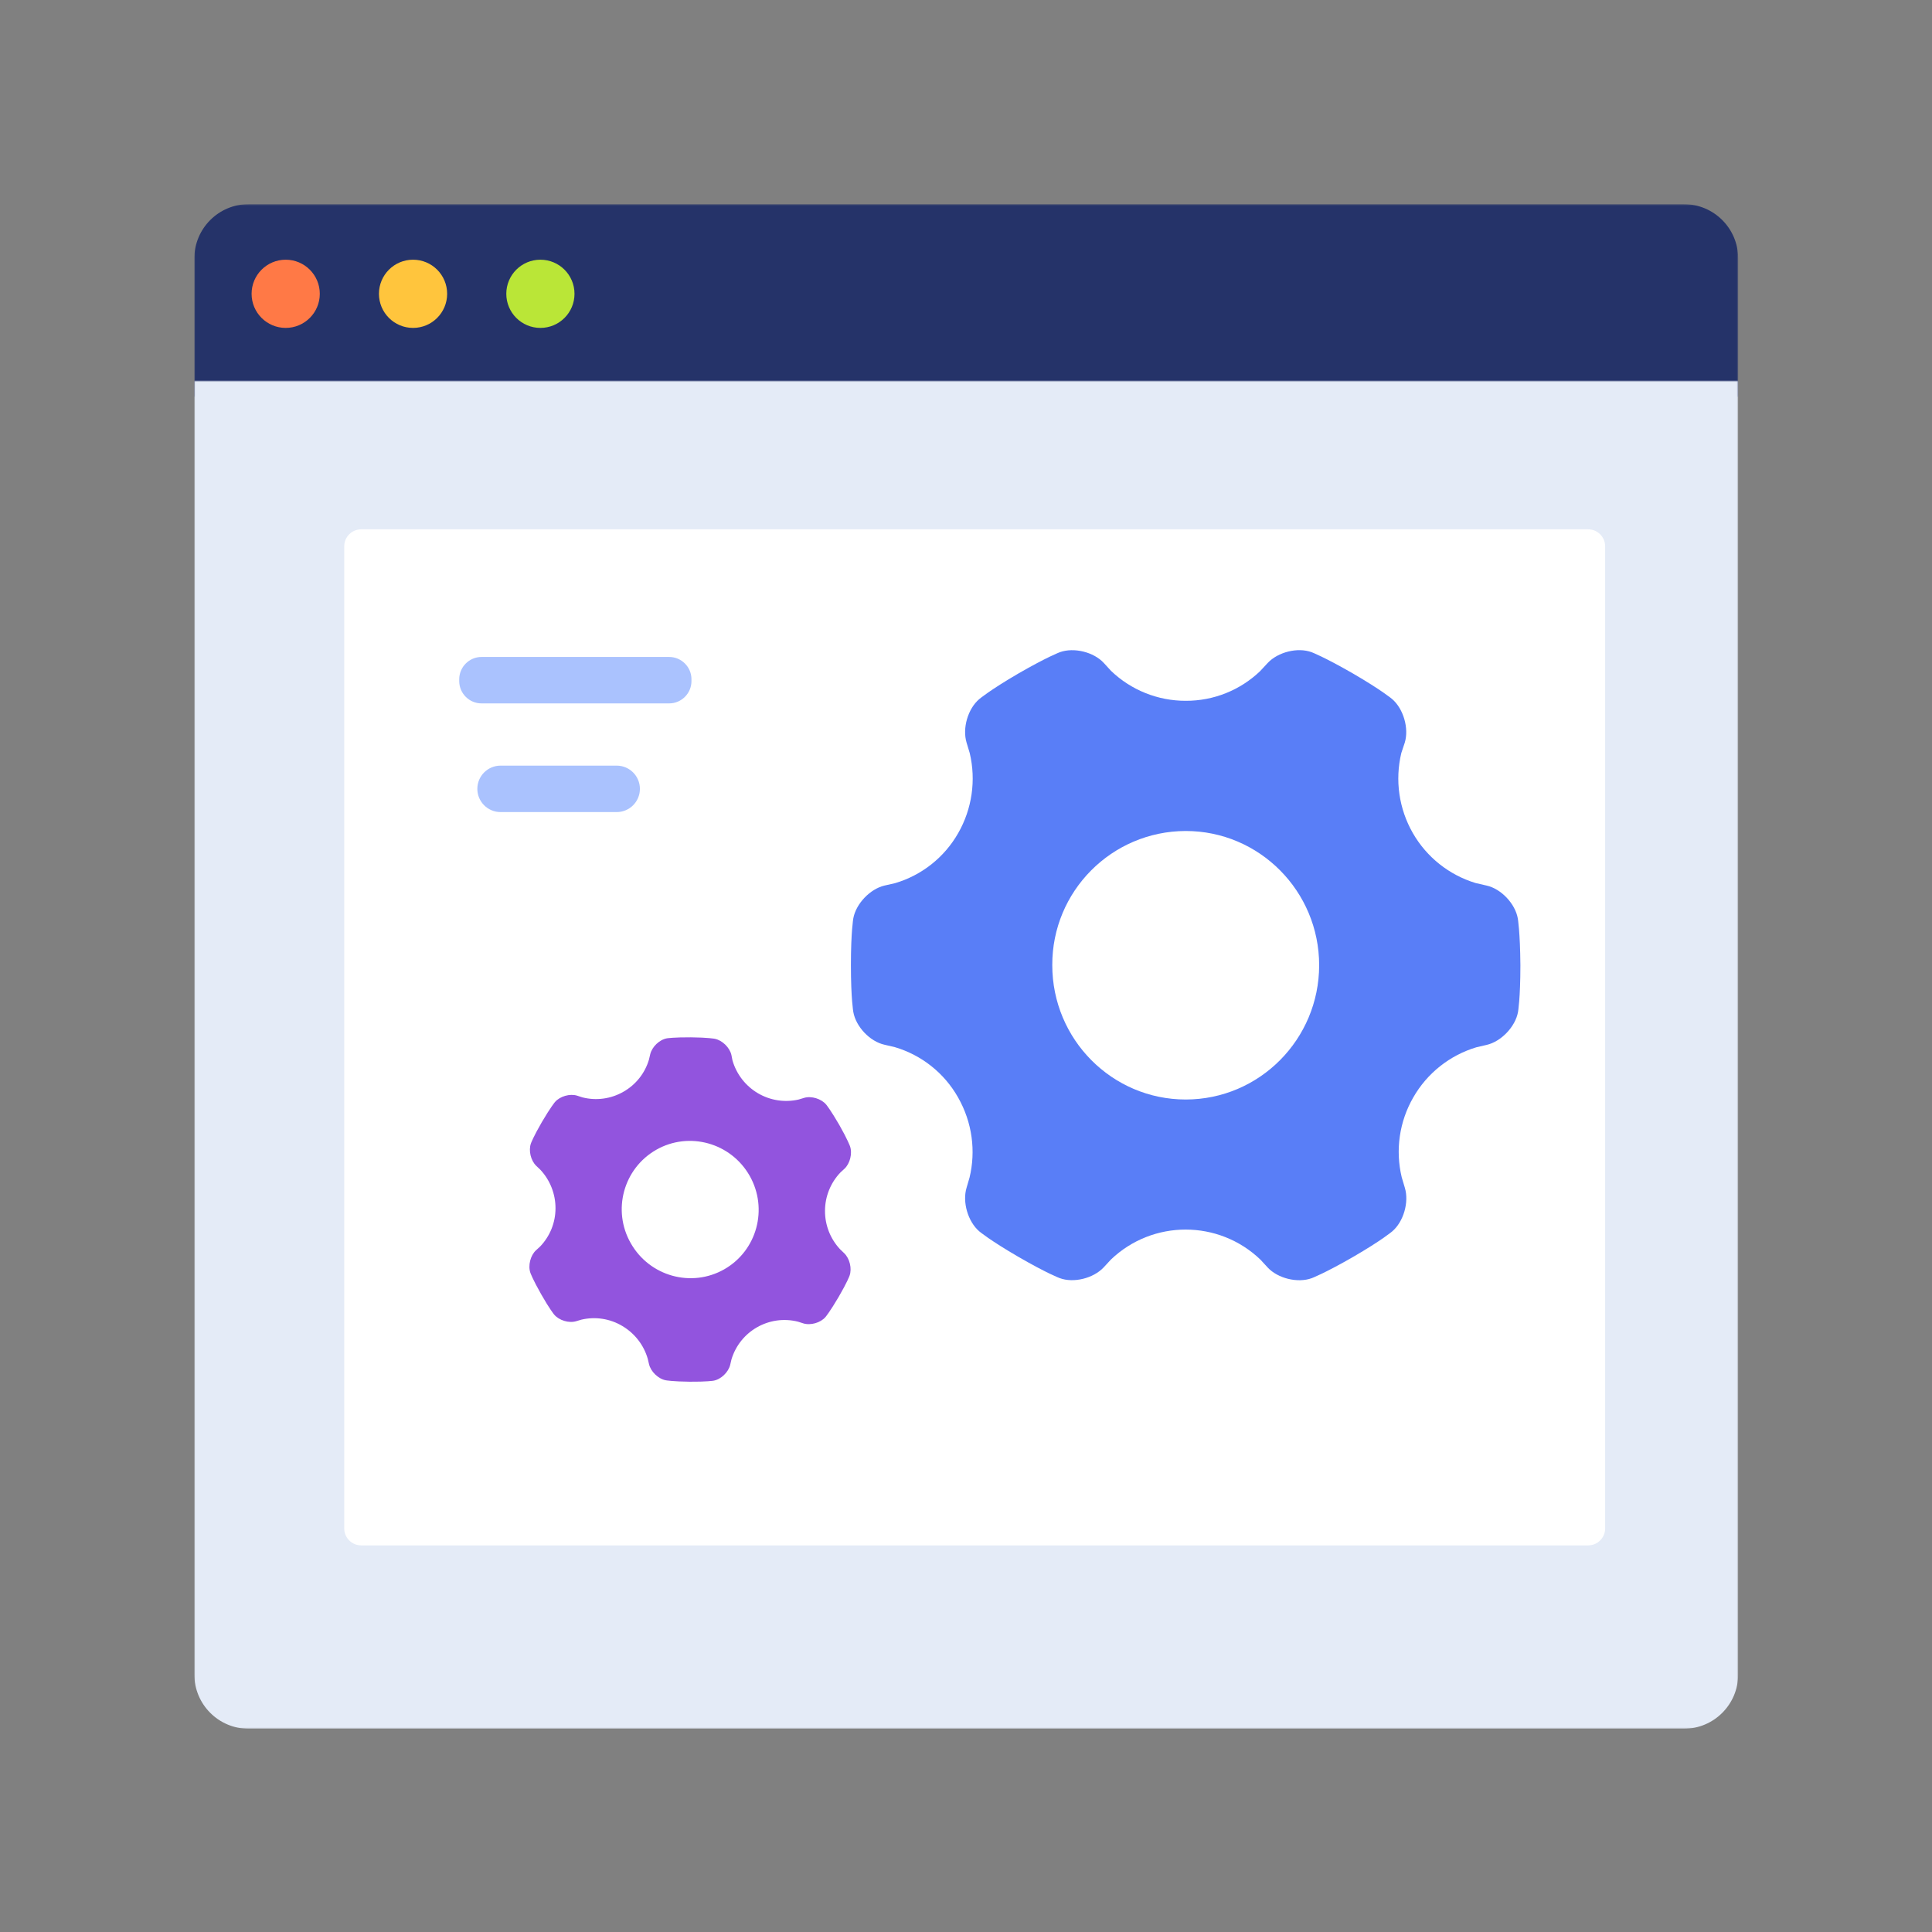 <?xml version="1.0" encoding="UTF-8"?>
<svg width="1024px" height="1024px" viewBox="0 0 1024 1024" version="1.1" xmlns="http://www.w3.org/2000/svg" xmlns:xlink="http://www.w3.org/1999/xlink">
    <rect x="0" y="0" width="1024" height="1024" fill="#808080" stroke="none"/>
    <!-- Generator: Sketch 61.2 (89653) - https://sketch.com -->
    <title>3.通用组件/彩色版/系统页面</title>
    <desc>Created with Sketch.</desc>
    <defs>
        <polygon id="path-1" points="0 0.722 818.27 0.722 818.27 102.842 0 102.842"></polygon>
        <polygon id="path-3" points="0 0.654 818.27 0.654 818.27 715.2 0 715.2"></polygon>
    </defs>
    <g id="3.通用组件/彩色版/系统页面" stroke="none" stroke-width="1" fill="none" fill-rule="evenodd">
        <g id="分组-copy-2" transform="translate(103, 107)">
            <g id="分组-copy">
                <g id="分组" transform="translate(0, 0.478)">
                    <mask id="mask-2" fill="white">
                        <use xlink:href="#path-1"></use>
                    </mask>
                    <g id="Clip-2"></g>
                    <path d="M818.27,102.842 L-0.001,102.842 L-0.001,29.522 C-0.001,13.617 12.894,0.722 28.799,0.722 L789.47,0.722 C805.376,0.722 818.27,13.617 818.27,29.522 L818.27,102.842 Z" id="Fill-1" fill="#253369" mask="url(#mask-2)"></path>
                </g>
                <g id="分组" transform="translate(0, 94.078)">
                    <mask id="mask-4" fill="white">
                        <use xlink:href="#path-3"></use>
                    </mask>
                    <g id="Clip-4"></g>
                    <path d="M789.47,715.2 L28.799,715.2 C12.894,715.2 -0.001,702.306 -0.001,686.4 L-0.001,0.654 L818.27,0.654 L818.27,686.4 C818.27,702.306 805.376,715.2 789.47,715.2" id="Fill-3" fill="#E4EBF7" mask="url(#mask-4)"></path>
                </g>
                <path d="M66.498,48.724 C66.498,58.705 58.405,66.798 48.422,66.798 C38.441,66.798 30.349,58.705 30.349,48.724 C30.349,38.742 38.441,30.649 48.422,30.649 C58.405,30.649 66.498,38.742 66.498,48.724" id="Fill-5" fill="#FF7946"></path>
                <path d="M133.997,48.724 C133.997,58.705 125.905,66.798 115.922,66.798 C105.941,66.798 97.849,58.705 97.849,48.724 C97.849,38.742 105.941,30.649 115.922,30.649 C125.905,30.649 133.997,38.742 133.997,48.724" id="Fill-7" fill="#FFC53D"></path>
                <path d="M201.497,48.724 C201.497,58.705 193.405,66.798 183.422,66.798 C173.441,66.798 165.349,58.705 165.349,48.724 C165.349,38.742 173.441,30.649 183.422,30.649 C193.405,30.649 201.497,38.742 201.497,48.724" id="Fill-9" fill="#BAE637"></path>
                <g id="分组-2" transform="translate(79.2, 172.8)">
                    <path d="M9.24,539.284 C4.276,539.284 0.253,535.263 0.253,530.304 L0.253,9.737 C0.253,4.778 4.276,0.757 9.24,0.757 L659.57,0.757 C664.533,0.757 668.557,4.778 668.557,9.737 L668.557,530.304 C668.557,535.263 664.533,539.284 659.57,539.284 L9.24,539.284 Z" id="Fill-11" fill="#FFFFFF"></path>
                    <path d="M446.266,302.963 C407.238,302.963 375.528,271.12 375.528,231.738 C375.392,192.61 407.003,160.781 446.132,160.645 C446.177,160.645 446.221,160.645 446.266,160.645 C485.27,160.645 516.982,192.487 516.982,231.849 C516.914,271.12 485.27,302.94 446.266,302.963 M622.266,206.968 C620.892,199.207 613.463,191.268 605.701,189.562 L599.915,188.231 C585.863,183.97 573.966,174.509 566.652,161.776 C559.264,148.914 557.074,133.714 560.532,119.289 L562.35,113.835 C564.679,106.272 561.662,95.829 555.608,90.663 C555.608,90.663 550.176,86.05 534.92,77.179 C519.596,68.355 513.034,65.892 513.034,65.892 C505.583,63.143 495.161,65.782 489.706,71.591 L485.692,75.916 C475.088,86.061 460.962,91.696 446.288,91.638 C431.532,91.679 417.335,85.996 406.684,75.783 L402.826,71.569 C397.458,65.76 386.97,63.187 379.496,65.892 C379.496,65.892 372.844,68.355 357.544,77.179 C342.222,86.116 336.833,90.729 336.833,90.729 C330.8,95.85 327.786,106.185 330.114,113.835 L331.777,119.356 C335.197,133.761 333.01,148.926 325.656,161.776 C318.354,174.613 306.36,184.119 292.194,188.297 L286.63,189.562 C279.001,191.335 271.484,199.163 270.065,206.968 C270.065,206.968 268.8,213.976 268.8,231.76 C268.8,249.544 270.065,256.529 270.065,256.529 C271.44,264.379 278.868,272.229 286.63,273.936 L292.062,275.2 C306.253,279.391 318.272,288.927 325.568,301.81 C333.196,315.181 335.038,330.393 331.688,344.297 L330.114,349.685 C327.786,357.246 330.8,367.691 336.854,372.858 C336.854,372.858 342.288,377.47 357.544,386.34 C372.866,395.211 379.452,397.627 379.452,397.627 C386.881,400.377 397.326,397.738 402.781,391.929 L406.594,387.804 C428.77,366.582 463.717,366.605 485.869,387.847 L489.684,391.995 C495.049,397.782 505.54,400.377 513.011,397.672 C513.011,397.672 519.664,395.211 534.988,386.385 C550.288,377.514 555.653,372.903 555.653,372.903 C561.707,367.803 564.724,357.379 562.394,349.729 L560.732,344.141 C557.297,329.788 559.488,314.665 566.851,301.877 C574.19,289.035 586.188,279.507 600.358,275.267 L605.813,274.002 C613.441,272.229 620.958,264.401 622.378,256.595 C622.378,256.595 623.642,249.588 623.642,231.826 C623.508,214.02 622.266,206.968 622.266,206.968" id="Fill-13" fill="#597EF7"></path>
                    <path d="M201.66,392.96 C184.286,402.84 162.108,396.69 152.139,379.158 C142.175,361.772 148.19,339.601 165.576,329.636 L165.635,329.602 C182.999,319.729 205.178,325.878 215.14,343.401 C225.052,360.901 219.02,383.077 201.66,392.96 M255.714,305.673 C253.137,302.566 247.822,300.912 243.934,302.116 L241.02,302.989 C233.686,304.65 225.995,303.448 219.516,299.632 C212.972,295.777 208.148,289.563 206.036,282.266 L205.466,279.378 C204.587,275.422 200.601,271.536 196.599,270.768 C196.599,270.768 193.012,270.09 183.976,270.003 C174.92,269.953 171.375,270.518 171.375,270.518 C167.362,271.18 163.389,274.993 162.432,278.961 L161.739,281.901 C159.586,289.102 154.725,295.186 148.178,298.875 C141.618,302.629 133.859,303.692 126.533,301.842 L123.748,300.943 C119.888,299.715 114.568,301.225 111.927,304.321 C111.927,304.321 109.587,307.101 105.01,314.902 C100.45,322.76 99.219,326.178 99.219,326.178 C97.832,329.984 99.104,335.348 102.077,338.164 L104.214,340.202 C109.384,345.748 112.248,353.054 112.229,360.636 C112.227,368.199 109.293,375.466 104.044,380.912 L101.886,382.885 C98.939,385.605 97.575,390.993 98.919,394.827 C98.919,394.827 100.131,398.266 104.632,406.184 C109.134,414.1 111.465,416.89 111.465,416.89 C114.064,420.037 119.357,421.652 123.244,420.447 L125.984,419.635 C133.362,417.908 141.128,419.11 147.635,423 C154.416,427.021 159.086,433.328 161.115,440.365 L161.778,443.162 C162.656,447.117 166.642,451.004 170.645,451.772 C170.645,451.772 174.232,452.45 183.269,452.536 C192.335,452.607 195.88,452.016 195.88,452.016 C199.883,451.36 203.864,447.541 204.822,443.574 L205.476,440.772 C209.976,425.712 225.539,416.875 240.779,420.724 L243.527,421.605 C247.382,422.823 252.707,421.323 255.348,418.227 C255.348,418.227 257.687,415.448 262.275,407.64 C266.841,399.818 268.062,396.406 268.062,396.406 C269.466,392.604 268.172,387.2 265.198,384.385 L263.043,382.317 C257.882,376.797 255.028,369.51 255.069,361.952 C255.084,354.378 258.015,347.098 263.249,341.624 L265.358,339.681 C268.305,336.96 269.67,331.573 268.326,327.738 C268.326,327.738 267.116,324.298 262.619,316.392 C258.052,308.498 255.714,305.673 255.714,305.673" id="Fill-15" fill="#9254DE"></path>
                    <path d="M172.475,93.018 L73.013,93.018 C66.516,93.018 61.2,87.702 61.2,81.205 L61.2,80.214 C61.2,73.716 66.516,68.4 73.013,68.4 L172.475,68.4 C178.972,68.4 184.288,73.716 184.288,80.214 L184.288,81.205 C184.288,87.702 178.972,93.018 172.475,93.018" id="Fill-17" fill="#AAC2FE"></path>
                    <path d="M144.653,150.618 L83.11,150.618 C76.312,150.618 70.8,145.108 70.8,138.31 C70.8,131.512 76.312,126 83.11,126 L144.653,126 C151.451,126 156.961,131.512 156.961,138.31 C156.961,145.108 151.451,150.618 144.653,150.618" id="Fill-19" fill="#AAC2FE"></path>
                </g>
            </g>
        </g>
    </g>
</svg>